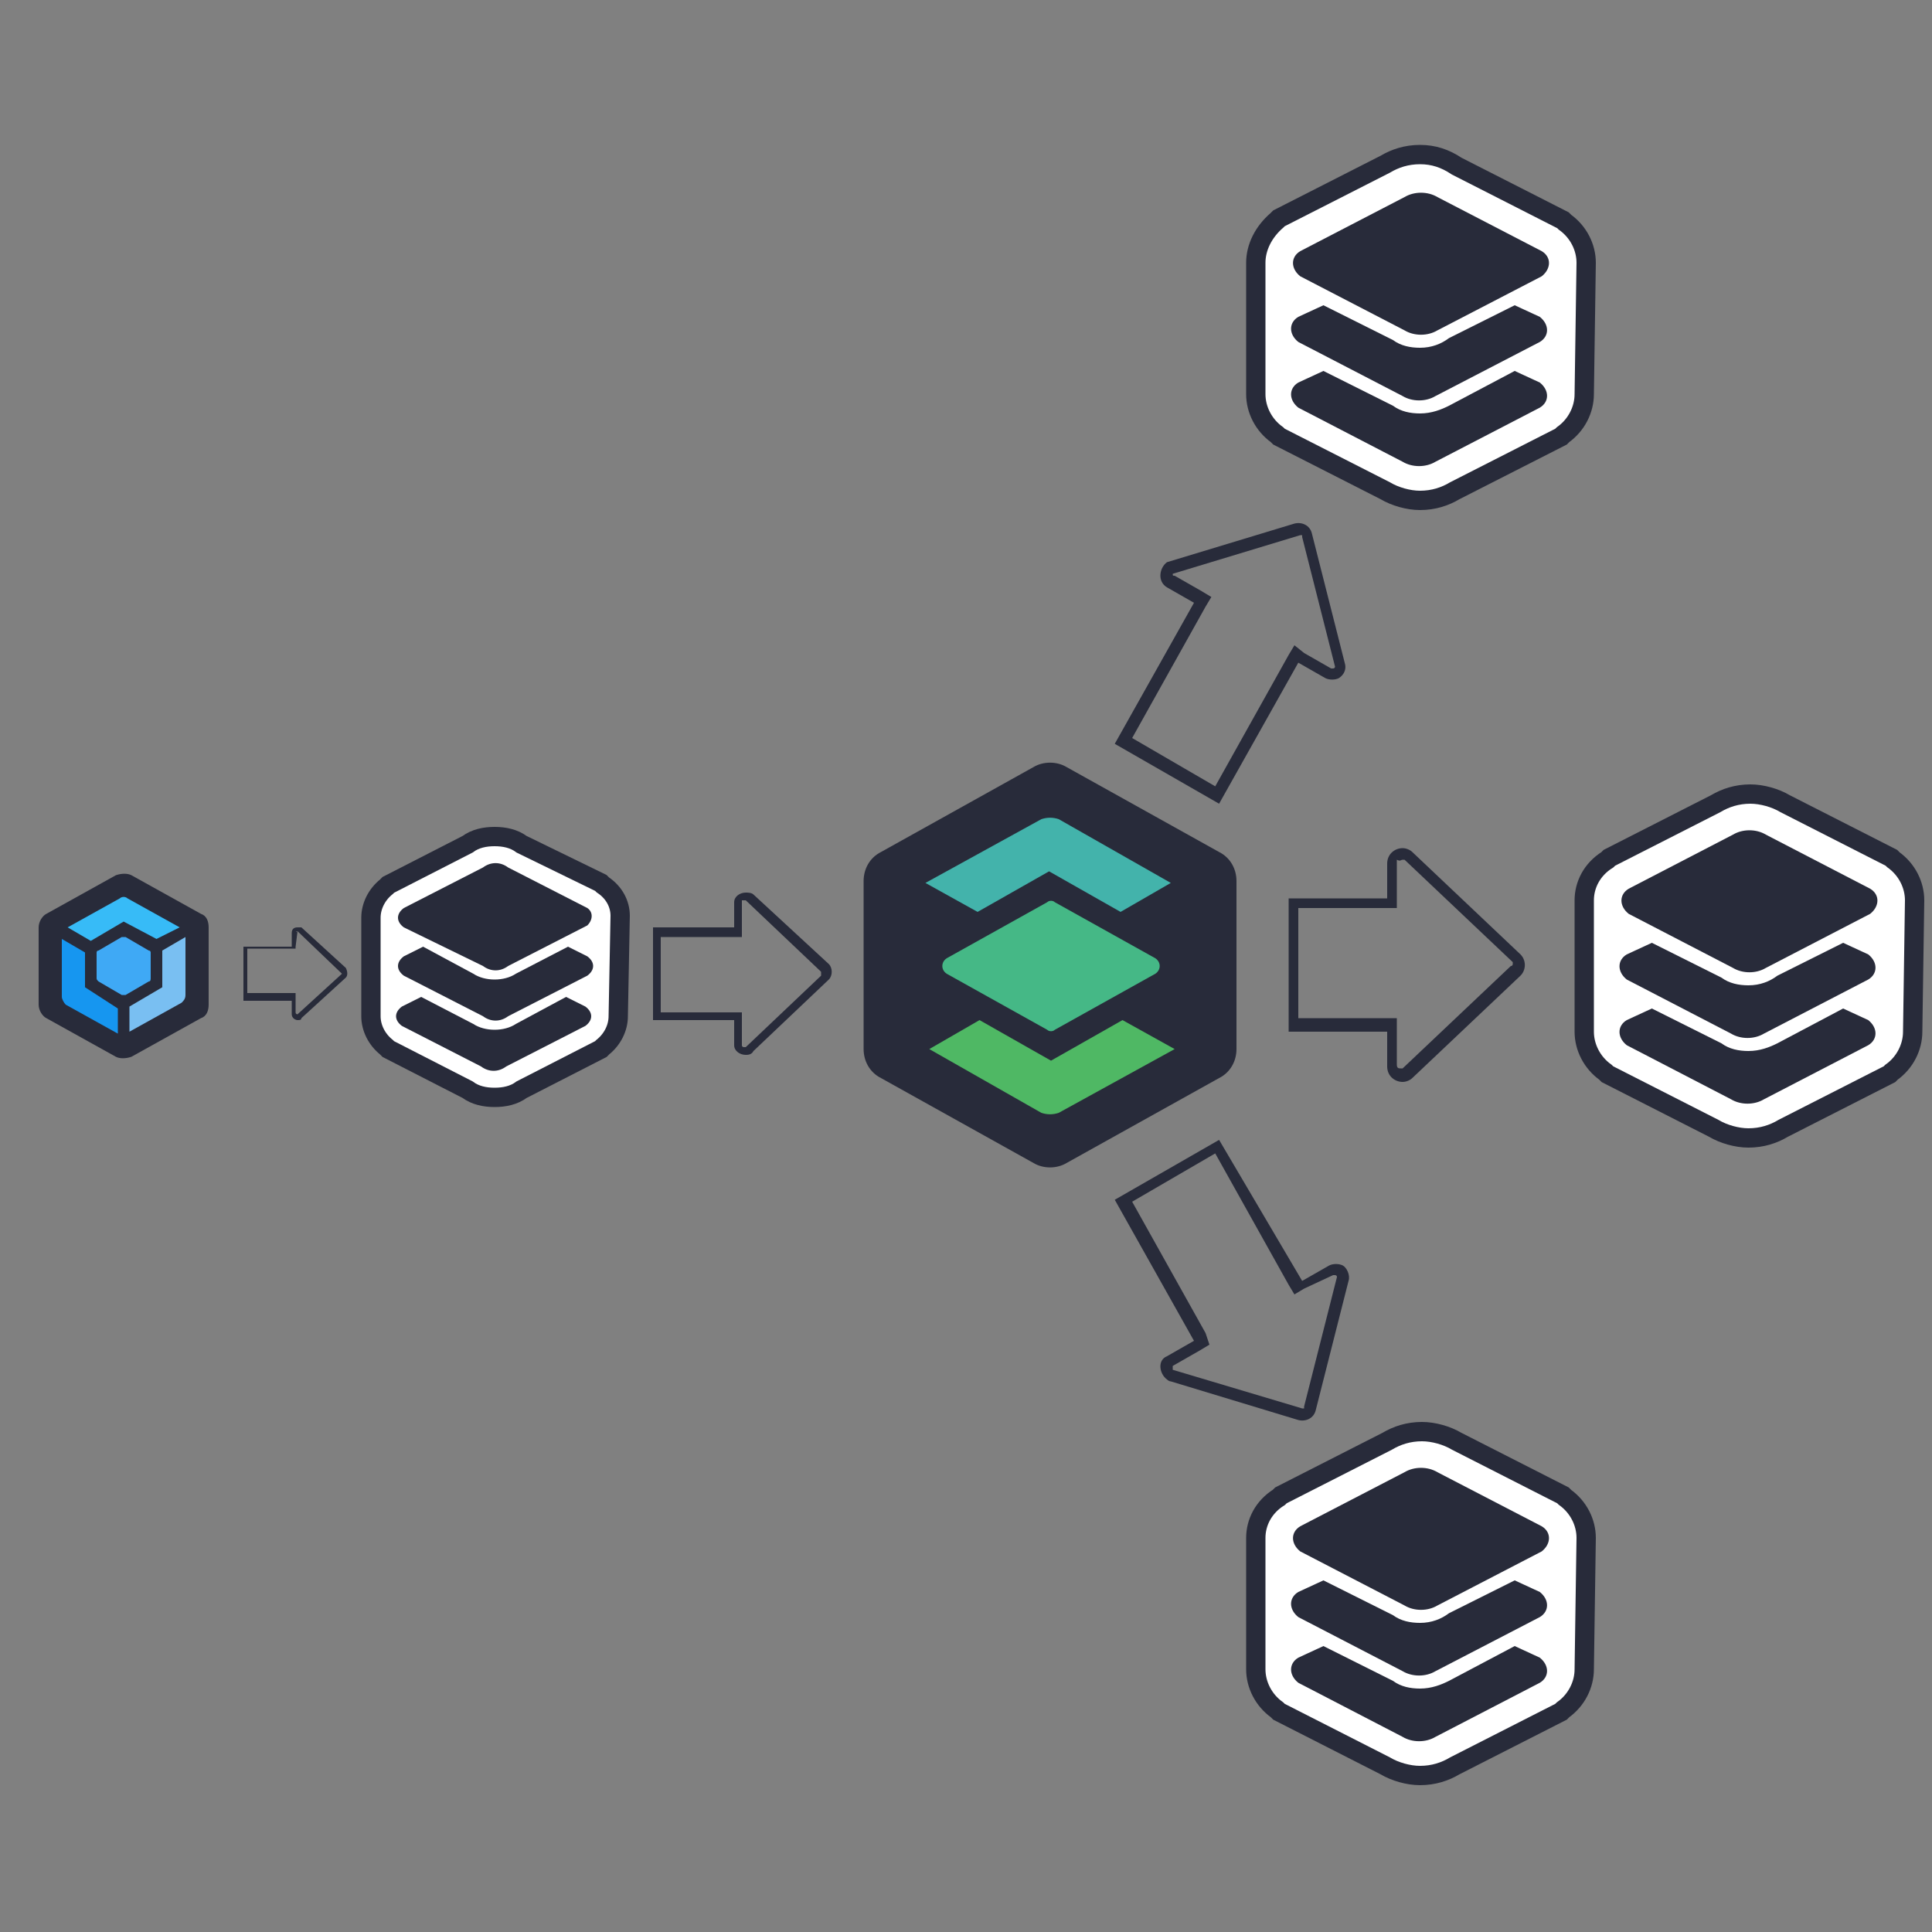 <?xml version="1.0" encoding="utf-8"?>
<!-- Generator: Adobe Illustrator 22.1.0, SVG Export Plug-In . SVG Version: 6.00 Build 0)  -->
<svg version="1.1" id="Layer_1" xmlns="http://www.w3.org/2000/svg" xmlns:xlink="http://www.w3.org/1999/xlink" x="0px" y="0px"
	 viewBox="0 0 100 100" style="enable-background:new 0 0 100 100;" xml:space="preserve">
<rect x="0" y="0" width="100" height="100" fill="#808080" stroke="none"/>
<style type="text/css">
	.st0{fill:#FFFFFF;stroke:#282B3A;stroke-miterlimit:10;}
	.st1{fill:#282B3A;}
	.st2{fill:#45B886;}
	.st3{fill:#43B3AB;}
	.st4{fill:#4FB864;}
	.st5{fill:#3FA9F5;}
	.st6{fill:#1696F0;}
	.st7{fill:#37BBF7;}
	.st8{fill:#79BFF2;}
</style>
<g>
	<path class="st0" d="M32.1,47.4c0-0.6-0.3-1.2-0.9-1.6l-0.1-0.1L27,43.7c-0.4-0.3-0.9-0.4-1.4-0.4c-0.5,0-1,0.1-1.4,0.4l-4.1,2.1
		l-0.1,0.1c-0.5,0.4-0.8,1-0.8,1.6l0,5.1c0,0.6,0.3,1.2,0.8,1.6l0.1,0.1l4.1,2.1c0.4,0.3,0.9,0.4,1.4,0.4c0.5,0,1-0.1,1.4-0.4
		l4.1-2.1l0.1-0.1c0.5-0.4,0.8-1,0.8-1.6L32.1,47.4z"/>
	<g>
		<path class="st1" d="M30.4,47l-4.1-2.1c-0.4-0.3-0.9-0.3-1.3,0L20.9,47c-0.4,0.3-0.4,0.7,0,1L25,50c0.4,0.3,0.9,0.3,1.3,0l4.1-2.1
			C30.7,47.6,30.7,47.2,30.4,47z"/>
		<path class="st1" d="M25.6,50.7c-0.4,0-0.8-0.1-1.1-0.3L21.9,49l-1,0.5c-0.4,0.3-0.4,0.7,0,1l4.1,2.1c0.4,0.3,0.9,0.3,1.3,0
			l4.1-2.1c0.4-0.3,0.4-0.7,0-1l-1-0.5l-2.7,1.4C26.4,50.6,26,50.7,25.6,50.7z"/>
		<path class="st1" d="M25.6,53.3c-0.4,0-0.8-0.1-1.1-0.3l-2.7-1.4l-1,0.5c-0.4,0.3-0.4,0.7,0,1l4.1,2.1c0.4,0.3,0.9,0.3,1.3,0
			l4.1-2.1c0.4-0.3,0.4-0.7,0-1l-1-0.5L26.7,53C26.4,53.2,26,53.3,25.6,53.3z"/>
	</g>
</g>
<g>
	<path class="st0" d="M99.1,46.6c0-0.8-0.4-1.6-1.1-2.1l-0.1-0.1l-5.5-2.8c-0.5-0.3-1.2-0.5-1.8-0.5c-0.7,0-1.3,0.2-1.8,0.5
		l-5.5,2.8l-0.1,0.1C82.4,45,82,45.8,82,46.6l0,6.8c0,0.8,0.4,1.6,1.1,2.1l0.1,0.1l5.5,2.8c0.5,0.3,1.2,0.5,1.8,0.5
		c0.7,0,1.3-0.2,1.8-0.5l5.5-2.8l0.1-0.1c0.7-0.5,1.1-1.3,1.1-2.1L99.1,46.6z"/>
	<g>
		<path class="st1" d="M96.8,46l-5.4-2.8c-0.5-0.3-1.2-0.3-1.7,0L84.3,46c-0.5,0.3-0.5,0.9,0,1.3l5.4,2.8c0.5,0.3,1.2,0.3,1.7,0
			l5.4-2.8C97.3,46.9,97.3,46.3,96.8,46z"/>
		<path class="st1" d="M90.5,51c-0.5,0-1-0.1-1.4-0.4l-3.6-1.8l-1.3,0.6c-0.5,0.3-0.5,0.9,0,1.3l5.4,2.8c0.5,0.3,1.2,0.3,1.7,0
			l5.4-2.8c0.5-0.3,0.5-0.9,0-1.3l-1.3-0.6L92,50.5C91.6,50.8,91.1,51,90.5,51z"/>
		<path class="st1" d="M90.5,54.4c-0.5,0-1-0.1-1.4-0.4l-3.6-1.8l-1.3,0.6c-0.5,0.3-0.5,0.9,0,1.3l5.4,2.8c0.5,0.3,1.2,0.3,1.7,0
			l5.4-2.8c0.5-0.3,0.5-0.9,0-1.3l-1.3-0.6L92,54C91.6,54.2,91.1,54.4,90.5,54.4z"/>
	</g>
</g>
<g>
	<path class="st0" d="M82.1,13.6c0-0.8-0.4-1.6-1.1-2.1l-0.1-0.1l-5.5-2.8C74.8,8.2,74.2,8,73.5,8c-0.7,0-1.3,0.2-1.8,0.5l-5.5,2.8
		l-0.1,0.1C65.4,12,65,12.8,65,13.6l0,6.8c0,0.8,0.4,1.6,1.1,2.1l0.1,0.1l5.5,2.8c0.5,0.3,1.2,0.5,1.8,0.5c0.7,0,1.3-0.2,1.8-0.5
		l5.5-2.8l0.1-0.1c0.7-0.5,1.1-1.3,1.1-2.1L82.1,13.6z"/>
	<g>
		<path class="st1" d="M79.8,13l-5.4-2.8c-0.5-0.3-1.2-0.3-1.7,0L67.3,13c-0.5,0.3-0.5,0.9,0,1.3l5.4,2.8c0.5,0.3,1.2,0.3,1.7,0
			l5.4-2.8C80.3,13.9,80.3,13.3,79.8,13z"/>
		<path class="st1" d="M73.5,18c-0.5,0-1-0.1-1.4-0.4l-3.6-1.8l-1.3,0.6c-0.5,0.3-0.5,0.9,0,1.3l5.4,2.8c0.5,0.3,1.2,0.3,1.7,0
			l5.4-2.8c0.5-0.3,0.5-0.9,0-1.3l-1.3-0.6L75,17.5C74.6,17.8,74.1,18,73.5,18z"/>
		<path class="st1" d="M73.5,21.4c-0.5,0-1-0.1-1.4-0.4l-3.6-1.8l-1.3,0.6c-0.5,0.3-0.5,0.9,0,1.3l5.4,2.8c0.5,0.3,1.2,0.3,1.7,0
			l5.4-2.8c0.5-0.3,0.5-0.9,0-1.3l-1.3-0.6L75,21C74.6,21.2,74.1,21.4,73.5,21.4z"/>
	</g>
</g>
<g>
	<path class="st0" d="M82.1,79.6c0-0.8-0.4-1.6-1.1-2.1l-0.1-0.1l-5.5-2.8c-0.5-0.3-1.2-0.5-1.8-0.5c-0.7,0-1.3,0.2-1.8,0.5
		l-5.5,2.8l-0.1,0.1C65.4,78,65,78.8,65,79.6l0,6.8c0,0.8,0.4,1.6,1.1,2.1l0.1,0.1l5.5,2.8c0.5,0.3,1.2,0.5,1.8,0.5
		c0.7,0,1.3-0.2,1.8-0.5l5.5-2.8l0.1-0.1c0.7-0.5,1.1-1.3,1.1-2.1L82.1,79.6z"/>
	<g>
		<path class="st1" d="M79.8,79l-5.4-2.8c-0.5-0.3-1.2-0.3-1.7,0L67.3,79c-0.5,0.3-0.5,0.9,0,1.3l5.4,2.8c0.5,0.3,1.2,0.3,1.7,0
			l5.4-2.8C80.3,79.9,80.3,79.3,79.8,79z"/>
		<path class="st1" d="M73.5,84c-0.5,0-1-0.1-1.4-0.4l-3.6-1.8l-1.3,0.6c-0.5,0.3-0.5,0.9,0,1.3l5.4,2.8c0.5,0.3,1.2,0.3,1.7,0
			l5.4-2.8c0.5-0.3,0.5-0.9,0-1.3l-1.3-0.6L75,83.5C74.6,83.8,74.1,84,73.5,84z"/>
		<path class="st1" d="M73.5,87.4c-0.5,0-1-0.1-1.4-0.4l-3.6-1.8l-1.3,0.6c-0.5,0.3-0.5,0.9,0,1.3l5.4,2.8c0.5,0.3,1.2,0.3,1.7,0
			l5.4-2.8c0.5-0.3,0.5-0.9,0-1.3l-1.3-0.6L75,87C74.6,87.2,74.1,87.4,73.5,87.4z"/>
	</g>
</g>
<path class="st1" d="M15.4,48.2L15.4,48.2C15.4,48.2,15.5,48.2,15.4,48.2l2.3,2.2c0,0,0,0,0,0c0,0,0,0,0,0l-2.3,2.1c0,0,0,0,0,0
	c0,0-0.1,0-0.1-0.1v-0.7v-0.3h-0.3h-2.2v-2.3h2.2h0.3V49L15.4,48.2C15.3,48.3,15.3,48.2,15.4,48.2C15.4,48.2,15.4,48.2,15.4,48.2
	 M15.4,48c-0.2,0-0.3,0.1-0.3,0.3V49h-2.5v2.8h2.5v0.7c0,0.2,0.2,0.3,0.3,0.3c0.1,0,0.2,0,0.2-0.1l2.3-2.1c0.1-0.1,0.1-0.3,0-0.5
	L15.6,48C15.6,48,15.5,48,15.4,48L15.4,48z"/>
<path class="st1" d="M38.6,46.6L38.6,46.6C38.6,46.6,38.7,46.6,38.6,46.6l3.9,3.7c0,0,0,0,0,0.1c0,0,0,0.1,0,0.1l-3.9,3.7
	c0,0,0,0-0.1,0c0,0-0.1,0-0.1-0.1v-1.3v-0.4H38h-3.8v-3.9H38h0.4V48v-1.3c0,0,0,0,0-0.1C38.5,46.6,38.6,46.6,38.6,46.6 M38.6,46.2
	c-0.3,0-0.6,0.2-0.6,0.5V48h-4.2v4.8H38v1.3c0,0.3,0.3,0.5,0.6,0.5c0.1,0,0.3,0,0.4-0.2l3.9-3.7c0.2-0.2,0.2-0.6,0-0.8L39,46.3
	C38.9,46.2,38.7,46.2,38.6,46.2L38.6,46.2z"/>
<g>
	<path class="st1" d="M63.1,44.1l-7.9-4.4c-0.5-0.3-1.2-0.3-1.7,0l-7.9,4.4c-0.6,0.3-0.9,0.9-0.9,1.5v8.7c0,0.6,0.3,1.2,0.9,1.5
		l7.9,4.4c0.5,0.3,1.2,0.3,1.7,0l7.9-4.4c0.6-0.3,0.9-0.9,0.9-1.5v-8.7C64,45,63.7,44.4,63.1,44.1z"/>
	<path class="st2" d="M59.8,49.6l-5.2-2.9c-0.1-0.1-0.3-0.1-0.4,0l-5.2,2.9c-0.3,0.2-0.3,0.6,0,0.8l5.2,2.9c0.1,0.1,0.3,0.1,0.4,0
		l5.2-2.9C60.1,50.2,60.1,49.8,59.8,49.6z"/>
	<path class="st3" d="M54.8,42.4c-0.3-0.1-0.6-0.1-0.9,0l-6,3.3l2.7,1.5l3.7-2.1l3.7,2.1l2.6-1.5L54.8,42.4z"/>
	<path class="st4" d="M53.9,57.6c0.3,0.1,0.6,0.1,0.9,0l6-3.3l-2.7-1.5l-3.7,2.1l-3.7-2.1l-2.6,1.5L53.9,57.6z"/>
</g>
<g>
	<path class="st1" d="M10.4,47.3l-3.6-2c-0.2-0.1-0.5-0.1-0.8,0l-3.6,2C2.2,47.4,2,47.7,2,48v4c0,0.3,0.2,0.6,0.4,0.7l3.6,2
		c0.2,0.1,0.5,0.1,0.8,0l3.6-2c0.3-0.1,0.4-0.4,0.4-0.7v-4C10.8,47.7,10.7,47.4,10.4,47.3z"/>
	<path class="st5" d="M7.7,49.2l-1.2-0.7c-0.1,0-0.1,0-0.2,0l-1.2,0.7C5,49.2,5,49.3,5,49.3v1.3c0,0.1,0,0.1,0.1,0.2l1.2,0.7
		c0.1,0,0.1,0,0.2,0l1.2-0.7c0.1,0,0.1-0.1,0.1-0.2v-1.3C7.8,49.3,7.8,49.2,7.7,49.2z"/>
	<path class="st6" d="M4.4,51.1v-0.2v-1.6l-1.2-0.7v3c0,0.1,0.1,0.3,0.2,0.4l2.7,1.5v-1.3L4.4,51.1z"/>
	<path class="st7" d="M6.6,46.5c-0.1-0.1-0.3-0.1-0.4,0L3.5,48l1.2,0.7l1.7-1l1.7,0.9L9.3,48L6.6,46.5z"/>
	<path class="st8" d="M8.4,49.2v1.7v0.2l-1.7,1v1.3l2.7-1.5c0.1-0.1,0.2-0.2,0.2-0.4v-3L8.4,49.2z"/>
</g>
<g>
	<path class="st1" d="M60.7,29.7L60.7,29.7C60.7,29.7,60.7,29.7,60.7,29.7l6.6-2c0,0,0,0,0.1,0c0,0,0,0,0,0.1l1.7,6.7
		c0,0.1-0.1,0.1-0.1,0.1c0,0-0.1,0-0.1,0l-1.4-0.8L67,33.4l-0.3,0.5l-3.8,6.8l-4.3-2.5l3.8-6.8l0.3-0.5l-0.5-0.3l-1.4-0.8
		C60.7,29.8,60.7,29.8,60.7,29.7C60.7,29.7,60.7,29.7,60.7,29.7 M60.4,29.1c-0.4,0.3-0.5,1,0,1.3l1.4,0.8l-4.1,7.3l5.4,3.1l4.1-7.3
		l1.4,0.8c0.2,0.1,0.5,0.1,0.7,0c0.3-0.2,0.4-0.5,0.3-0.8l-1.7-6.7c-0.1-0.4-0.5-0.6-0.9-0.5l-6.6,2C60.5,29.1,60.5,29.1,60.4,29.1
		L60.4,29.1z"/>
</g>
<g>
	<path class="st1" d="M60.7,70.9C60.7,70.9,60.7,70.8,60.7,70.9c0-0.1,0-0.2,0-0.2l1.4-0.8l0.5-0.3L62.4,69l-3.8-6.8l4.3-2.5
		l3.8,6.8l0.3,0.5l0.5-0.3L69,66c0,0,0,0,0.1,0c0,0,0.1,0,0.1,0.1l-1.7,6.7c0,0,0,0,0,0.1c0,0,0,0-0.1,0L60.7,70.9
		C60.7,70.9,60.7,70.9,60.7,70.9L60.7,70.9 M60.4,71.4c0,0,0.1,0.1,0.2,0.1l6.6,2c0.4,0.1,0.8-0.1,0.9-0.5l1.7-6.7
		c0.1-0.3-0.1-0.7-0.3-0.8c-0.2-0.1-0.5-0.1-0.7,0l-1.4,0.8L63.1,59l-5.4,3.1l4.1,7.3l-1.4,0.8C59.9,70.4,60,71.1,60.4,71.4
		L60.4,71.4z"/>
</g>
<path class="st1" d="M72.6,44.5L72.6,44.5c0.1,0,0.1,0,0.1,0l5.6,5.3c0,0,0,0.1,0,0.1c0,0,0,0.1-0.1,0.1l-5.6,5.3c0,0-0.1,0-0.1,0
	c-0.1,0-0.2,0-0.2-0.2v-1.8v-0.6h-0.6h-4.5v-5.7h4.5h0.6v-0.6v-1.8c0,0,0-0.1,0-0.1C72.5,44.6,72.5,44.5,72.6,44.5 M72.6,43.9
	c-0.4,0-0.8,0.3-0.8,0.8v1.8h-5.1v6.9h5.1v1.8c0,0.5,0.4,0.8,0.8,0.8c0.2,0,0.4-0.1,0.5-0.2l5.6-5.3c0.3-0.3,0.3-0.8,0-1.1l-5.6-5.3
	C73,44,72.8,43.9,72.6,43.9L72.6,43.9z"/>
</svg>
